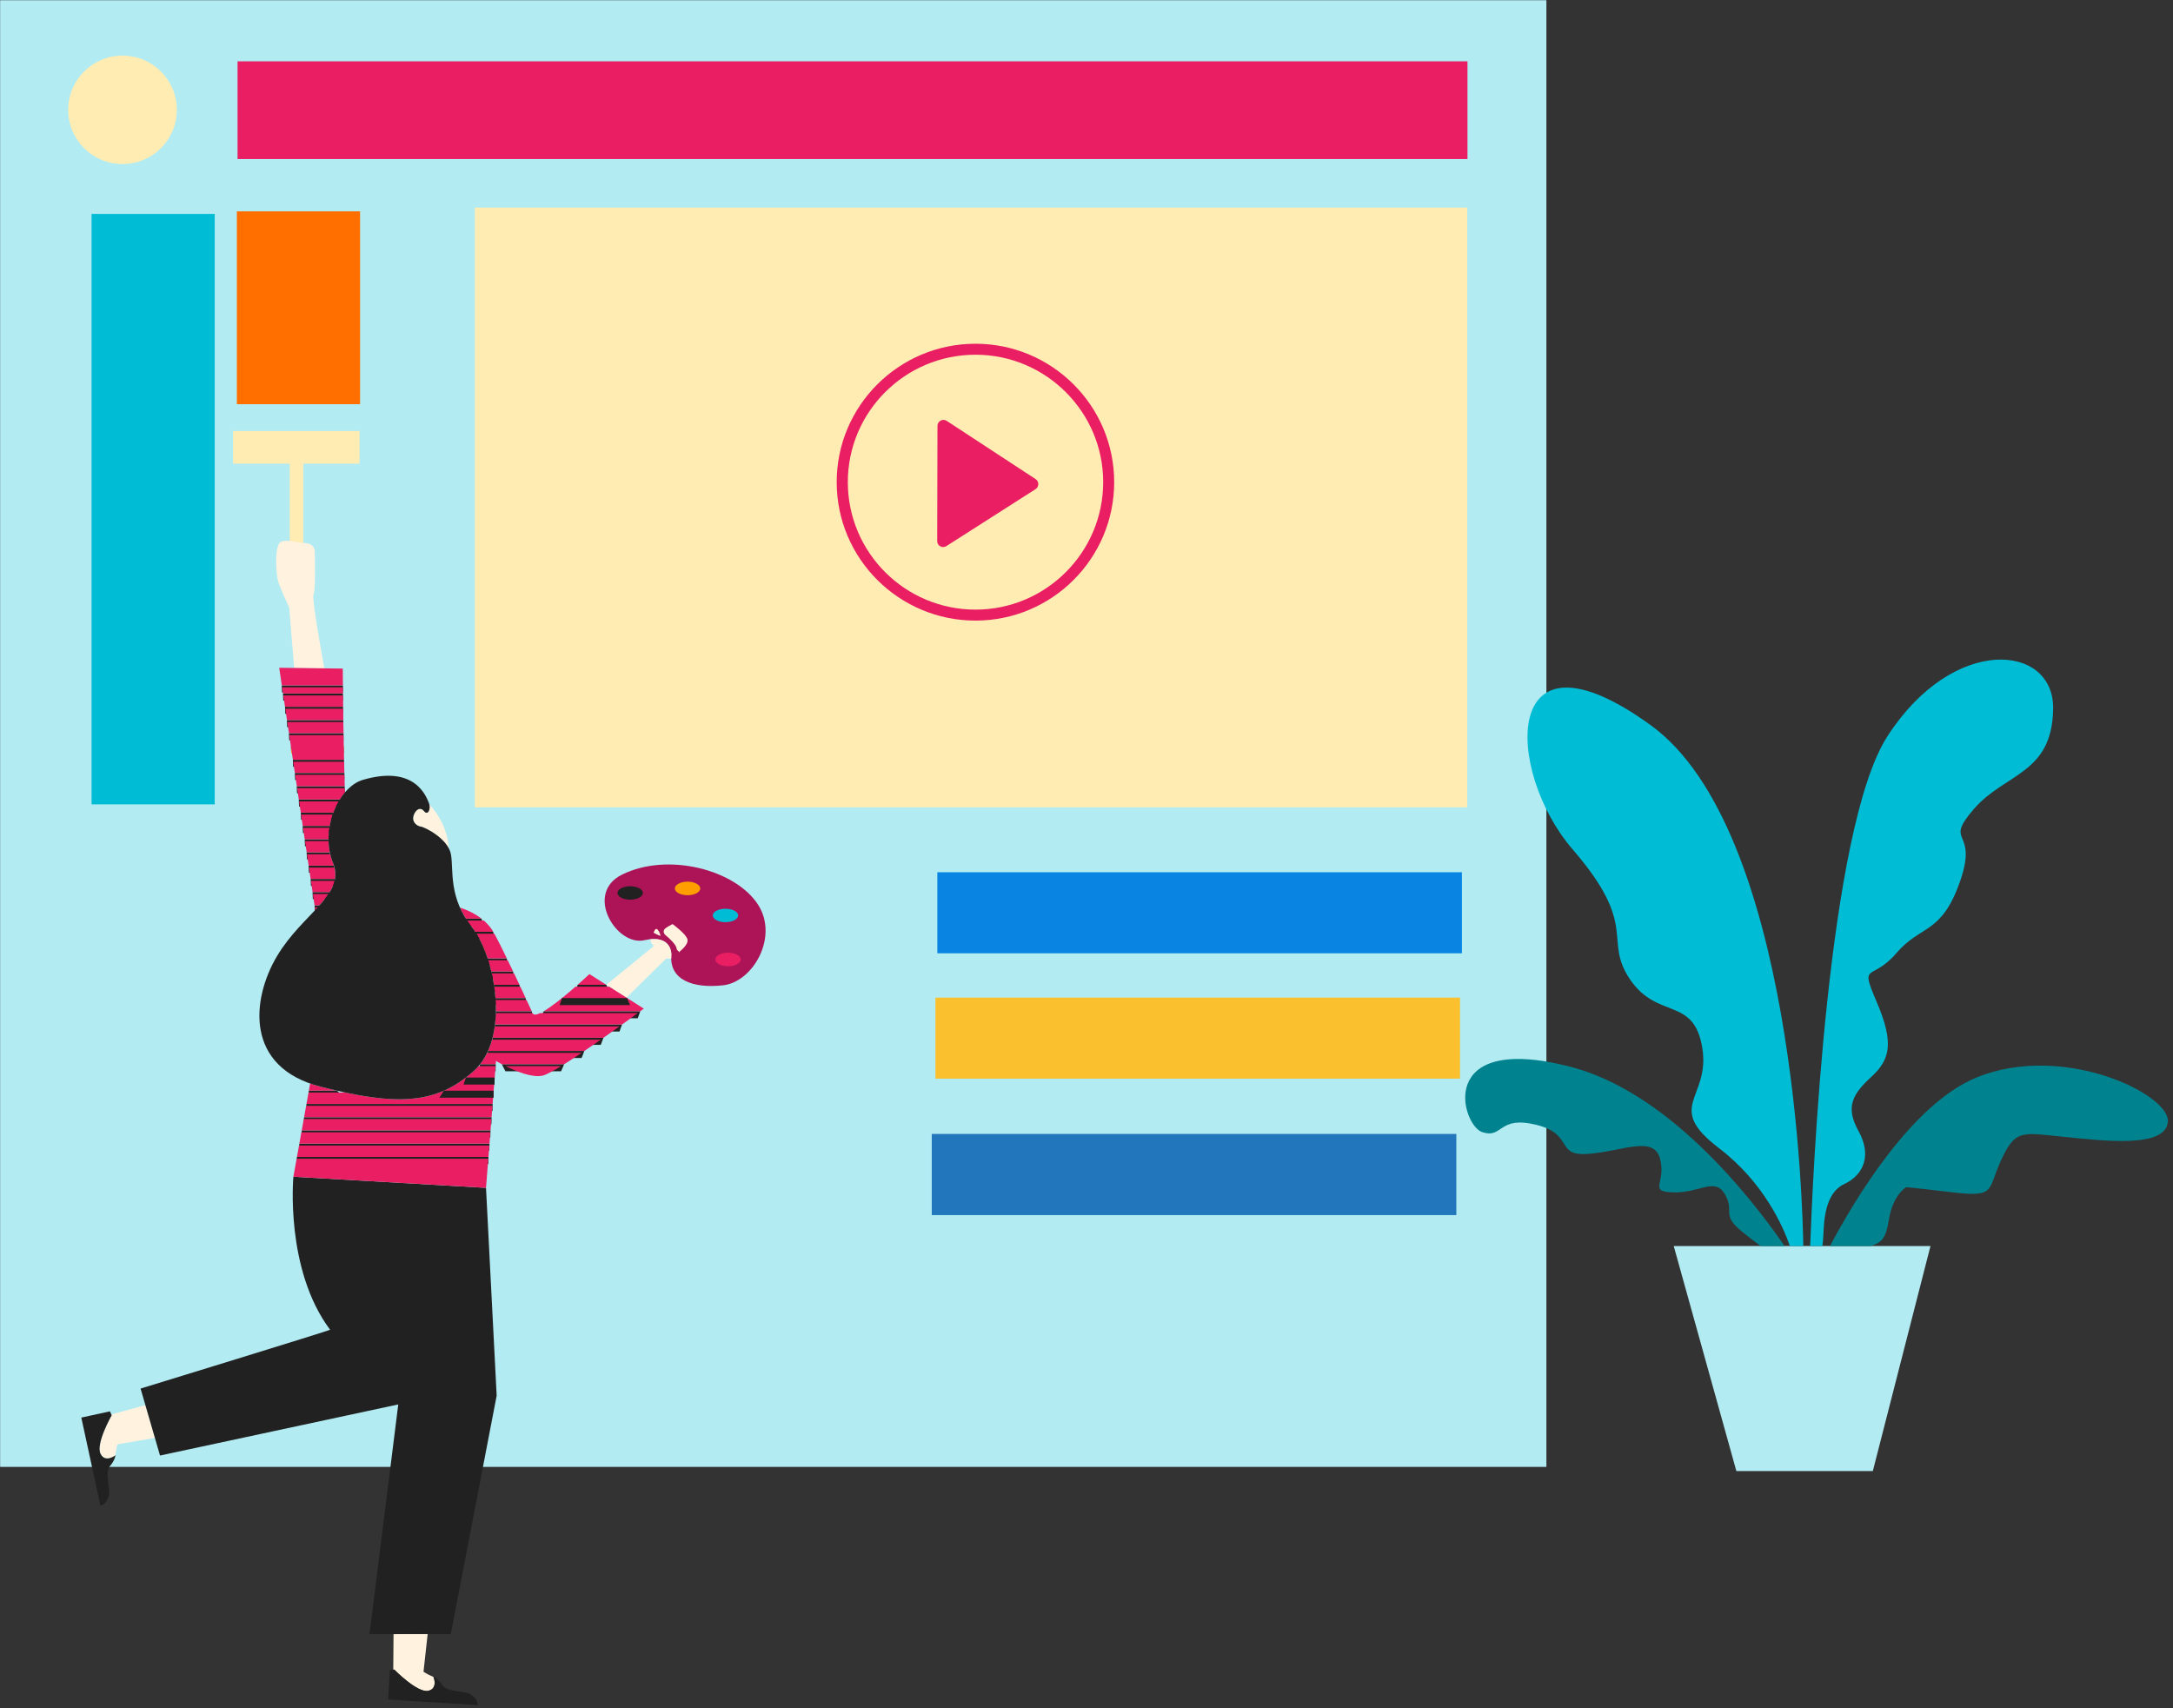<?xml version="1.0" encoding="UTF-8"?>
<svg width="402px" height="316px" viewBox="0 0 402 316" version="1.1" xmlns="http://www.w3.org/2000/svg" xmlns:xlink="http://www.w3.org/1999/xlink">
    <rect x="0" y="0" width="402" height="316" fill="#333333" stroke="none"/>
    <!-- Generator: Sketch 64 (93537) - https://sketch.com -->
    <title>Artwork</title>
    <desc>Created with Sketch.</desc>
    <g id="Forms" stroke="none" stroke-width="1" fill="none" fill-rule="evenodd">
        <g id="Login" transform="translate(-880, -452)">
            <g id="Right-Side" transform="translate(835, 216)">
                <g id="Artwork" transform="translate(45, 236)">
                    <g id="Group">
                        <rect id="color_8" fill="#B2EBF2" x="0.023" y="0.04" width="286.056" height="271.328"></rect>
                        <path d="M22.663,10.293 C17.11,10.293 12.612,14.78 12.612,20.321 C12.612,25.862 17.11,30.35 22.663,30.35 C28.217,30.35 32.715,25.861 32.715,20.321 C32.715,14.78 28.217,10.293 22.663,10.293 Z" id="color_7_1" fill="#FFECB3"></path>
                        <polygon id="color_7_2" fill="#FFECB3" points="271.43 38.396 271.43 149.354 87.845 149.354 87.845 38.396"></polygon>
                        <polygon id="color_6_3" fill="#2276BC" points="172.375 224.789 269.418 224.789 269.418 209.773 172.375 209.773"></polygon>
                        <polygon id="color_6_4" fill="#E91E63" points="43.947 29.421 271.479 29.421 271.479 11.345 43.947 11.345"></polygon>
                        <path d="M43.117,85.778 L53.596,85.778 L53.596,100.694 C54.501,100.769 55.456,101.045 56.109,101.07 L56.109,85.778 L66.512,85.778 L66.512,79.736 L43.117,79.736 L43.117,85.778 Z" id="color_6_6" fill="#FFECB3"></path>
                        <polygon id="color_6_7" fill="#FF6F00" points="43.821 74.773 66.612 74.773 66.612 39.098 43.821 39.098"></polygon>
                        <polygon id="color_6_8" fill="#00BCD4" points="16.934 39.575 39.725 39.575 39.725 148.803 16.934 148.803"></polygon>
                        <polygon id="color_2_14" fill="#FBC02D" points="173.054 184.553 173.054 199.544 270.098 199.544 270.098 184.553"></polygon>
                        <path d="M180.466,112.777 C193.482,112.777 204.087,102.198 204.087,89.187 C204.087,76.2 193.483,65.621 180.466,65.621 C167.425,65.621 156.846,76.2 156.846,89.187 C156.846,102.198 167.425,112.777 180.466,112.777 Z M180.466,114.808 C166.295,114.808 154.786,103.326 154.786,89.187 C154.786,75.073 166.295,63.591 180.466,63.591 C194.613,63.591 206.122,75.073 206.122,89.187 C206.122,103.326 194.613,114.808 180.466,114.808 Z M191.597,88.636 L175.139,77.857 C174.41,77.38 173.43,77.907 173.43,78.784 L173.379,100.094 C173.379,100.971 174.333,101.498 175.087,101.022 L191.571,90.492 C192.251,90.065 192.251,89.062 191.597,88.636 Z" id="color_2_15" fill="#E91E63"></path>
                        <polygon id="color_1_38" fill="#0984E3" points="173.406 176.354 270.45 176.354 270.45 161.363 173.406 161.363"></polygon>
                    </g>
                    <g id="Group" transform="translate(15, 100)">
                        <path d="M109.546,69.772 C109.546,69.772 107.299,69.169 105.701,70.048 C104.077,70.951 104.577,72.103 107.174,72.429 C109.771,72.781 110.671,74.109 110.495,75.539 C110.321,76.994 112.593,77.42 113.218,75.765 C113.817,74.108 113.641,70.498 109.546,69.772 Z" id="color_7" fill="#E3482C"></path>
                        <path d="M125.254,67.389 C129.075,73.332 124.305,81.707 118.711,82.284 C113.117,82.886 108.772,81.256 109.197,76.591 C109.197,76.591 109.346,72.755 104.202,73.933 C99.033,75.112 93.014,65.283 100.082,61.797 C108.522,57.611 121.083,60.87 125.254,67.389 Z" id="color_7_0" fill="#AD1457"></path>
                        <path d="M112.193,63.101 C110.894,63.101 109.845,63.678 109.845,64.355 C109.845,65.058 110.895,65.609 112.193,65.609 C113.491,65.609 114.541,65.058 114.541,64.355 C114.541,63.678 113.491,63.101 112.193,63.101 Z" id="color_6_5" fill="#FFA000"></path>
                        <path d="M64.472,48.858 C64.472,48.858 67.742,52.068 68.042,56.983 C66.819,54.601 63.397,52.972 62.848,52.921 C62.223,52.846 61.199,52.169 61.474,51.016 C61.749,49.887 62.723,49.135 63.447,50.063 C64.096,50.891 64.67,49.837 64.42,48.834 L64.472,48.858 Z M42.995,9.994 C43.419,9.217 43.246,3.575 43.246,2.171 C43.246,0.791 42.121,0.441 41.097,0.441 C40.049,0.441 38.051,-0.337 36.927,0.265 C35.803,0.867 35.903,6.158 36.603,7.988 C37.277,9.818 38.5,12.376 38.5,12.376 L39.425,23.559 L44.993,23.634 C44.02,18.244 42.696,10.495 42.995,9.994 Z M106.314,71.866 C106.204,71.922 106.066,72.144 105.901,72.532 C106.259,72.754 106.673,72.976 107.197,73.144 C107.06,72.42 106.59,71.7 106.314,71.866 Z M105.301,73.759 C105.326,73.834 105.326,73.933 105.351,74.034 C105.651,74.987 106.051,74.937 106.051,74.937 L97.161,82.184 L100.882,84.565 L108.224,77.345 L108.873,77.345 C108.972,77.345 109.073,77.319 109.198,77.27 C109.174,77.043 109.198,76.843 109.198,76.591 C109.197,76.591 109.322,73.331 105.301,73.759 Z M112.168,73.759 C111.919,72.755 109.421,70.95 109.421,70.95 C109.421,70.95 108.273,71.527 107.973,71.853 C107.674,72.178 107.698,72.706 108.248,73.107 C108.772,73.508 110.096,74.786 110.146,75.389 C110.196,75.714 110.37,75.89 110.546,75.965 C110.57,76.04 110.57,76.115 110.595,76.19 C110.721,76.065 110.796,75.99 110.796,75.99 C110.845,75.914 112.443,74.735 112.168,73.759 Z M5.587,161.669 L5.662,161.82 C5.662,161.82 2.64,167.137 3.615,168.967 C4.439,170.546 6.087,169.417 6.337,169.242 C6.387,168.891 6.487,167.938 6.761,167.187 L13.679,166.008 L11.906,159.94 L5.587,161.669 Z M63.348,209.26 L64.122,202.239 L57.804,202.314 L57.754,208.883 L57.928,208.859 C57.928,208.859 62.198,213.222 64.221,212.795 C65.944,212.419 65.32,210.513 65.196,210.238 C64.871,210.087 63.997,209.711 63.348,209.26 Z" id="color_5" fill="#FFF3E0"></path>
                        <path d="M103.928,65.183 C103.928,65.885 102.878,66.437 101.58,66.437 C100.282,66.437 99.232,65.885 99.232,65.183 C99.232,64.506 100.282,63.953 101.58,63.953 C102.878,63.953 103.928,64.506 103.928,65.183 Z M44.059,68.791 C44.203,68.323 44.347,67.952 44.491,67.489 L43.194,67.489 L43.267,68.791 L44.059,68.791 Z M46.966,62.6 L42.471,62.6 L42.521,63.902 L46.917,63.902 C46.941,63.436 46.966,62.972 46.966,62.6 Z M74.46,71.25 C74.335,70.781 74.211,70.32 74.062,69.948 L71.189,69.948 C71.264,70.32 71.34,70.786 71.414,71.25 L74.46,71.25 Z M76.508,99.334 L71.214,99.334 C71.064,99.731 70.889,100.236 70.739,100.636 L76.483,100.636 L76.508,99.334 Z M76.309,101.766 L67.119,101.766 C66.844,102.233 66.544,102.696 66.27,103.068 L76.284,103.068 L76.309,101.766 Z M45.992,65.033 L42.821,65.033 L42.871,66.334 L45.768,66.334 C45.843,65.965 45.917,65.499 45.992,65.033 Z M46.891,61.444 C46.866,60.977 46.816,60.607 46.792,60.142 L42.097,60.145 L42.147,61.444 L46.891,61.444 Z M46.092,58.987 C46.067,58.615 46.041,58.149 46.017,57.686 L41.723,57.686 L41.797,58.987 L46.092,58.987 Z M46.692,50.339 L40.648,50.339 L40.699,51.64 L46.567,51.64 C46.591,51.27 46.641,50.806 46.692,50.339 Z M45.942,54.097 C45.967,53.632 45.992,53.261 46.017,52.796 L40.997,52.796 L41.047,54.097 L45.942,54.097 Z M47.866,47.906 L40.274,47.906 L40.325,49.208 L47.666,49.208 C47.741,48.743 47.815,48.278 47.866,47.906 Z M45.792,56.555 C45.792,56.087 45.768,55.622 45.768,55.253 L41.373,55.253 L41.423,56.555 L45.792,56.555 Z M76.683,85.942 L82.401,85.942 C82.351,85.477 82.302,85.015 82.251,84.64 L76.658,84.64 C76.658,85.015 76.658,85.477 76.683,85.942 Z M76.708,88.374 L83.526,88.374 C83.501,88.002 83.426,87.63 83.376,87.073 L76.733,87.073 C76.733,87.536 76.733,88.002 76.708,88.374 Z M101.005,84.64 L88.969,84.64 C88.819,85.015 88.694,85.48 88.545,85.942 L101.555,85.942 L101.005,84.64 Z M76.433,83.486 L81.253,83.486 C81.202,83.019 81.153,82.648 81.103,82.184 L76.358,82.184 C76.383,82.648 76.409,83.019 76.433,83.486 Z M97.16,82.183 L91.867,82.183 C91.742,82.555 91.591,83.021 91.466,83.484 L97.71,83.484 L97.16,82.183 Z M73.137,73.68 L76.434,73.68 C76.409,73.4 76.359,73.123 76.334,72.846 C76.309,72.749 76.259,72.565 76.235,72.379 L72.914,72.379 C72.987,72.846 73.061,73.216 73.137,73.68 Z M75.959,81.027 L80.105,81.027 C80.054,80.656 80.005,80.188 79.93,79.726 L75.885,79.726 C75.909,80.191 75.934,80.656 75.959,81.027 Z M73.512,98.179 L76.683,98.179 L76.708,96.877 L73.812,96.877 C73.712,97.34 73.611,97.713 73.512,98.179 Z M74.411,76.138 L77.707,76.138 C77.656,75.672 77.608,75.3 77.533,74.836 L74.261,74.836 C74.311,75.209 74.36,75.675 74.411,76.138 Z M75.31,78.596 L78.931,78.596 C78.881,78.13 78.805,77.666 78.756,77.294 L75.185,77.294 C75.235,77.666 75.259,78.132 75.31,78.596 Z M48.44,28.096 L48.44,26.795 L37.128,26.795 L37.177,28.096 L48.44,28.096 Z M71.963,213.397 C71.064,212.82 67.643,213.021 66.844,211.767 C66.069,210.513 65.196,210.188 65.196,210.188 C65.196,210.188 66.095,212.394 64.221,212.795 C62.198,213.22 57.928,208.859 57.928,208.859 L57.129,208.984 L56.804,214.4 L73.335,215.428 C73.337,215.428 73.661,214.425 71.963,213.397 Z M3.615,168.966 C2.64,167.136 5.662,161.819 5.662,161.819 L5.337,161.092 L0.043,162.246 L3.564,178.495 C3.564,178.495 4.613,178.545 5.162,176.614 C5.437,175.586 4.339,172.351 5.312,171.248 C6.286,170.145 6.361,169.217 6.361,169.217 C6.361,169.217 4.488,170.696 3.615,168.966 Z M37.402,29.6 L48.44,29.6 L48.44,28.299 L37.352,28.299 L37.402,29.6 Z M75.559,111.57 L40.373,111.57 C40.349,112.035 40.323,112.407 40.323,112.872 L75.509,112.872 L75.559,111.57 Z M39.275,117.689 C39.275,117.689 37.677,134.789 46.067,145.997 C46.142,146.098 11.007,156.88 11.007,156.88 L14.603,169.267 L58.678,159.814 L53.358,202.29 L68.393,202.29 L76.883,158.185 L74.911,119.745 L39.275,117.689 Z M84.924,88.374 L102.979,88.374 C103.153,87.908 103.304,87.445 103.454,87.073 L85.598,87.073 C85.348,87.633 85.124,88.002 84.924,88.374 Z M78.506,98.179 L88.795,98.179 C88.994,97.713 89.169,97.34 89.369,96.877 L77.832,96.877 C78.031,97.25 78.256,97.713 78.506,98.179 Z M76.508,90.832 L99.607,90.832 C99.757,90.366 99.932,89.903 100.081,89.53 L76.558,89.53 C76.558,89.996 76.534,90.369 76.508,90.832 Z M38.126,34.515 L48.514,34.515 L48.514,33.213 L38.076,33.213 L38.126,34.515 Z M75.11,95.722 L92.591,95.722 C92.765,95.352 92.915,94.885 93.09,94.42 L75.261,94.42 C75.209,94.885 75.16,95.349 75.11,95.722 Z M76.034,93.29 L96.137,93.29 C96.311,92.822 96.487,92.357 96.636,91.988 L76.109,91.988 C76.083,92.357 76.059,92.822 76.034,93.29 Z M37.776,32.058 L48.464,32.058 L48.464,30.756 L37.726,30.756 L37.776,32.058 Z M42.121,101.766 C42.121,102.233 42.097,102.696 42.072,103.068 L48.889,103.068 C48.365,102.696 47.84,102.23 47.315,101.766 L42.121,101.766 Z M76.133,104.223 L41.697,104.223 C41.672,104.693 41.646,105.062 41.622,105.524 L76.108,105.524 L76.133,104.223 Z M75.934,106.681 L41.248,106.681 C41.248,107.082 41.222,107.585 41.197,107.983 L75.909,107.983 L75.934,106.681 Z M38.5,36.947 L48.539,36.947 L48.539,35.645 L38.45,35.645 L38.5,36.947 Z M39.874,115.329 L75.335,115.329 L75.359,114.03 L39.924,114.027 C39.924,114.431 39.898,114.929 39.874,115.329 Z M75.735,109.113 L40.824,109.113 C40.799,109.58 40.773,109.952 40.748,110.415 L75.71,110.415 L75.735,109.113 Z M38.875,39.405 L48.589,39.405 L48.589,38.103 L38.826,38.103 L38.875,39.405 Z M39.225,41.861 L48.639,41.861 L48.639,40.559 L39.176,40.559 L39.225,41.861 Z M39.949,46.751 L48.789,46.751 C48.789,46.285 48.764,45.913 48.764,45.449 L39.9,45.449 L39.949,46.751 Z M39.599,44.293 L48.714,44.293 L48.714,42.992 L39.549,42.992 L39.599,44.293 Z" id="color_3" fill="#212121"></path>
                        <path d="M96.132,92.339 C91.755,95.405 86.916,98.624 85.399,98.982 C83.482,99.434 80.45,98.178 78.534,97.228 L88.795,97.228 C88.994,97.102 89.169,97.002 89.369,96.877 L77.848,96.877 C77.184,96.527 76.759,96.273 76.759,96.273 L76.133,104.223 L41.697,104.223 C41.822,103.528 41.947,102.828 42.074,102.117 L48.889,102.117 C48.366,102.017 47.84,101.891 47.316,101.766 L42.136,101.766 C42.215,101.324 42.294,100.881 42.373,100.435 C42.997,100.661 43.646,100.863 44.346,101.038 C58.43,104.648 65.647,104.298 72.564,98.204 C72.907,97.902 73.219,97.572 73.515,97.228 L76.684,97.228 L76.709,96.877 L73.812,96.877 C73.807,96.883 73.802,96.889 73.797,96.894 C74.31,96.245 74.749,95.533 75.119,94.77 L92.591,94.77 C92.766,94.671 92.916,94.545 93.091,94.42 L75.274,94.42 C75.596,93.702 75.864,92.945 76.073,92.157 C76.06,92.218 76.047,92.274 76.035,92.338 L96.132,92.339 Z" id="color_2" fill="#E91E63"></path>
                        <path d="M48.789,45.8 L39.966,45.8 L40.28,47.906 L47.866,47.906 C47.815,48.007 47.741,48.132 47.666,48.258 L40.332,48.258 L41.008,52.796 L46.014,52.796 C46.146,52.075 46.333,51.369 46.567,50.688 L40.7,50.688 L40.649,50.339 L46.691,50.339 C47.215,48.932 47.941,47.653 48.815,46.627 C48.805,46.353 48.796,46.075 48.789,45.8 Z" id="color_2_9" fill="#E91E63"></path>
                        <path d="M48.437,26.795 C48.419,24.854 48.415,23.684 48.415,23.684 L36.653,23.533 L37.139,26.795 L48.437,26.795 Z" id="color_2_10" fill="#E91E63"></path>
                        <g transform="translate(66.241, 99.271)" fill="#212121">
                            <path d="M10.267,0.064 L4.973,0.064 C4.823,0.464 4.648,0.965 4.498,1.365 L10.242,1.365 L10.267,0.064 Z" id="color_2_11"></path>
                            <path d="M10.068,2.496 L0.878,2.496 C0.603,2.962 0.303,3.425 0.029,3.798 L10.043,3.798 L10.068,2.496 Z" id="color_2_12"></path>
                        </g>
                        <path d="M47.71,61.465 C47.515,61.031 47.347,60.597 47.139,60.163 C47.282,60.622 47.502,61.056 47.71,61.465 Z" id="color_2_13" fill="#FBC02D"></path>
                        <path d="M97.343,82.299 L104.104,86.595 C104.104,86.595 102.43,87.838 100.076,89.534 C100.078,89.533 100.08,89.531 100.081,89.53 L76.571,89.53 C76.655,88.838 76.704,88.133 76.724,87.423 L83.526,87.423 C83.501,87.323 83.426,87.223 83.376,87.073 L76.733,87.073 C76.733,87.094 76.729,87.111 76.729,87.132 C76.742,86.388 76.723,85.638 76.675,84.889 C76.678,84.925 76.675,84.954 76.682,84.992 L82.401,84.992 C82.36,84.89 82.32,84.797 82.28,84.709 C82.869,85.975 83.326,86.971 83.549,87.449 C83.716,87.813 84.224,87.751 84.928,87.423 L102.978,87.423 C103.153,87.298 103.304,87.173 103.453,87.073 L85.598,87.073 C85.502,87.131 85.412,87.177 85.324,87.223 C88.343,85.578 94.038,80.202 94.039,80.201 L97.159,82.183 L91.866,82.183 C91.741,82.283 91.591,82.408 91.466,82.533 L97.709,82.533 L97.343,82.299 Z" id="color_2_16" fill="#E91E63"></path>
                        <path d="M101.005,84.64 L88.969,84.64 C88.819,85.015 88.694,85.48 88.545,85.942 L101.555,85.942 L101.005,84.64 Z" id="color_2_17" fill="#212121"></path>
                        <path d="M119.21,68.116 C117.911,68.116 116.862,68.667 116.862,69.345 C116.862,70.047 117.912,70.599 119.21,70.599 C120.508,70.599 121.557,70.047 121.557,69.345 C121.557,68.667 120.508,68.116 119.21,68.116 Z" id="color_2_18" fill="#00BCD4"></path>
                        <path d="M74.062,69.948 C74.211,70.048 74.335,70.172 74.46,70.298 L71.426,70.298 C71.698,70.705 71.987,71.114 72.314,71.526 C72.519,71.787 72.722,72.076 72.92,72.379 L76.235,72.379 C76.258,72.428 76.307,72.477 76.333,72.503 C74.735,69.67 71.614,68.392 70.116,67.915 C70.4,68.584 70.764,69.262 71.198,69.948 L74.062,69.948 Z" id="color_2_19" fill="#E91E63"></path>
                        <path d="M46.948,62.724 C47.087,62.011 47.076,61.273 46.883,60.495 L42.152,60.495 L42.828,65.033 L45.992,65.033 C45.917,65.157 45.843,65.283 45.768,65.383 L42.88,65.383 L43.213,67.622 L43.193,67.489 L44.093,67.489 C44.056,67.535 44.019,67.578 43.982,67.62 C45.412,66.034 46.521,64.546 46.901,62.951 L42.521,62.951 L42.47,62.6 L46.965,62.6 C46.966,62.636 46.953,62.684 46.948,62.724 Z" id="color_2_20" fill="#E91E63"></path>
                        <path d="M99.595,89.881 L76.522,89.881 C76.423,90.599 76.288,91.304 76.114,91.988 L96.632,91.988 C97.673,91.255 98.677,90.541 99.595,89.881 Z" id="color_2_21" fill="#E91E63"></path>
                        <path d="M81.101,82.184 C80.78,81.502 80.446,80.795 80.105,80.077 L75.973,80.077 C76.13,80.767 76.264,81.471 76.375,82.184 L81.101,82.184 Z" id="color_2_22" fill="#E91E63"></path>
                        <path d="M81.124,82.233 C81.167,82.335 81.209,82.426 81.253,82.534 L76.433,82.534 C76.428,82.514 76.425,82.497 76.421,82.477 C76.525,83.193 76.608,83.916 76.661,84.64 L82.248,84.64 C81.911,83.912 81.53,83.098 81.124,82.233 Z" id="color_2_23" fill="#E91E63"></path>
                        <path d="M77.707,76.138 C77.656,75.672 77.607,75.3 77.533,74.836 L74.261,74.836 C74.311,75.209 74.36,75.675 74.411,76.138 L77.707,76.138 Z" id="color_2_24" fill="#FBC02D"></path>
                        <path d="M75.315,77.645 L78.931,77.645 C78.881,77.519 78.805,77.394 78.756,77.294 L75.203,77.294 C74.629,75.557 73.926,73.994 73.148,72.731 L76.434,72.731 C76.409,72.657 76.361,72.583 76.336,72.51 C77.32,74.3 78.756,77.244 80.102,80.072 C80.052,79.974 80.004,79.85 79.93,79.726 L75.893,79.726 C75.722,79.012 75.527,78.317 75.315,77.645 Z" id="color_2_25" fill="#E91E63"></path>
                        <path d="M75.359,114.027 L75.335,114.352 L39.879,114.353 C39.507,116.415 39.276,117.687 39.276,117.687 L74.911,119.742 L75.549,111.644 L75.509,111.92 L40.323,111.92 C40.323,111.857 40.339,111.801 40.349,111.744 C40.199,112.576 40.062,113.339 39.937,114.026 L75.359,114.026 L75.359,114.027 Z" id="color_2_26" fill="#E91E63"></path>
                        <path d="M48.787,45.773 C48.761,44.903 48.736,44.028 48.714,43.155 L48.714,43.342 L39.601,43.342 L39.914,45.449 L48.764,45.449 C48.764,45.564 48.784,45.661 48.787,45.773 Z" id="color_2_27" fill="#E91E63"></path>
                        <path d="M41.258,106.681 L75.934,106.681 L75.909,107.006 L41.2,107.006 C41.066,107.756 40.937,108.477 40.811,109.178 C40.815,109.156 40.819,109.136 40.824,109.113 L75.735,109.113 L75.71,109.464 L40.758,109.464 C40.626,110.203 40.5,110.904 40.379,111.57 L75.554,111.57 L76.104,104.574 L41.634,104.574 C41.506,105.29 41.38,105.994 41.258,106.681 Z" id="color_2_28" fill="#E91E63"></path>
                        <polygon id="color_2_29" fill="#FBC02D" points="48.589 38.103 38.826 38.103 38.875 39.405 48.589 39.402"></polygon>
                        <path d="M48.709,42.992 L39.549,42.992 L39.558,43.062 L39.239,40.911 L48.639,40.911 L48.639,40.559 L39.187,40.559 L38.508,35.996 L48.539,35.996 L48.539,35.645 L38.455,35.645 L38.146,33.564 L48.514,33.564 L48.514,33.288 C48.558,36.23 48.621,39.591 48.709,42.992 Z" id="color_2_30" fill="#E91E63"></path>
                        <path d="M37.362,28.299 L48.44,28.299 L48.44,28.65 L37.414,28.65 L37.728,30.756 L48.464,30.756 L48.464,31.106 L37.78,31.106 L38.093,33.213 L48.514,33.213 C48.478,30.815 48.455,28.702 48.44,27.078 L48.44,27.145 L37.191,27.145 L37.362,28.299 Z" id="color_2_31" fill="#E91E63"></path>
                        <path d="M41.764,57.879 L42.101,60.143 L46.789,60.143 C46.732,59.961 46.669,59.778 46.591,59.591 C45.73,57.485 45.605,55.109 46.003,52.86 C45.984,52.956 45.962,53.044 45.942,53.148 L41.06,53.147 L41.373,55.253 L45.769,55.253 C45.769,55.353 45.793,55.478 45.793,55.605 L41.426,55.605 L41.736,57.686 L46.019,57.686 C46.043,57.81 46.069,57.936 46.093,58.036 L41.799,58.036 L41.764,57.879 Z" id="color_2_32" fill="#E91E63"></path>
                        <path d="M43.426,69.143 L43.246,67.841 L44.542,67.841 C44.178,68.271 43.806,68.705 43.426,69.143 Z" id="color_2_33" fill="#E91E63"></path>
                        <path d="M68.441,58.137 C67.967,55.153 63.497,52.972 62.848,52.921 C62.223,52.846 61.199,52.169 61.474,51.016 C61.749,49.887 62.723,49.135 63.447,50.063 C64.171,50.966 64.77,49.612 64.347,48.558 C63.897,47.481 61.874,41.412 52.135,44.27 C47.491,45.65 44.169,53.673 46.592,59.591 C49.039,65.533 41.023,68.868 36.253,76.866 C31.509,84.841 30.234,97.452 44.344,101.039 C58.428,104.649 65.645,104.298 72.562,98.205 C79.478,92.111 76.658,77.017 72.313,71.527 C67.968,66.061 68.917,61.121 68.441,58.137 Z" id="color_1_37" fill="#212121"></path>
                        <path d="M122.032,77.495 C122.032,78.197 120.983,78.748 119.685,78.748 C118.386,78.748 117.337,78.197 117.337,77.495 C117.337,76.817 118.386,76.241 119.685,76.241 C120.983,76.241 122.032,76.817 122.032,77.495 Z" id="color_1_39" fill="#E91E63"></path>
                    </g>
                    <g id="Group" transform="translate(271, 122)">
                        <polygon id="color_6" fill="#B2EBF2" points="38.636 108.517 50.224 150.137 75.469 150.137 86.133 108.517"></polygon>
                        <path d="M70.168,97.052 C73.896,95.296 75.271,91.608 72.796,87.192 C70.344,82.776 71.742,80.368 75.194,77.207 C78.647,74.046 79.449,70.985 76.195,63.384 C72.941,55.781 75.217,59.695 79.8,54.352 C84.353,49.007 88.157,50.94 91.61,41.03 C95.062,31.093 88.386,34.331 94.161,27.658 C99.921,20.985 108.629,21.26 108.827,9.167 C109.056,-2.95 90.334,-4.707 78.151,14.236 C67.059,31.496 64.286,97.052 63.882,108.517 L66.135,108.517 C66.234,107.915 66.265,107.238 66.311,106.56 C66.441,104.326 66.441,98.808 70.168,97.052 Z" id="color_1" fill="#00BCD4"></path>
                        <path d="M94.711,77.307 C82.65,82.199 72.017,100.062 67.541,108.516 L75.019,108.517 C77.295,107.839 77.898,106.961 78.471,103.449 C79.228,98.958 81.649,97.628 81.649,97.628 C81.649,97.628 82.207,97.628 90.258,98.581 C98.294,99.51 96.621,98.206 99.218,92.586 C101.845,86.941 102.976,87.518 110.454,88.271 C117.94,89.024 129.772,90.529 130.047,85.46 C130.345,80.392 110.706,70.835 94.711,77.307 Z" id="color_1_34" fill="#00838F"></path>
                        <path d="M34.305,12.103 C6.504,-7.968 7.455,20.682 19.917,35.108 C32.38,49.534 25.475,51.666 30.554,59.192 C35.657,66.694 42.341,62.305 43.914,71.813 C45.465,81.321 36.757,82.575 47.069,90.453 C55.326,96.776 58.878,104.929 60.131,108.517 L62.606,108.517 C62.53,102.872 61.032,31.345 34.305,12.103 Z" id="color_1_35" fill="#00BCD4"></path>
                        <path d="M19.166,75.249 C-5.509,69.053 -0.629,86.213 3.225,87.443 C7.104,88.697 6.102,84.331 13.209,86.087 C20.316,87.819 16.562,91.958 22.916,91.457 C29.271,90.955 35.031,87.944 36.131,92.46 C37.261,96.95 33.778,98.455 38.636,98.581 C43.487,98.706 46.244,95.696 48.116,98.958 C49.972,102.194 47.367,102.571 51.095,105.707 C52.095,106.535 53.371,107.513 54.723,108.516 L59.153,108.517 C52.424,98.783 37.307,79.79 19.166,75.249 Z" id="color_1_36" fill="#00838F"></path>
                    </g>
                </g>
            </g>
        </g>
    </g>
</svg>